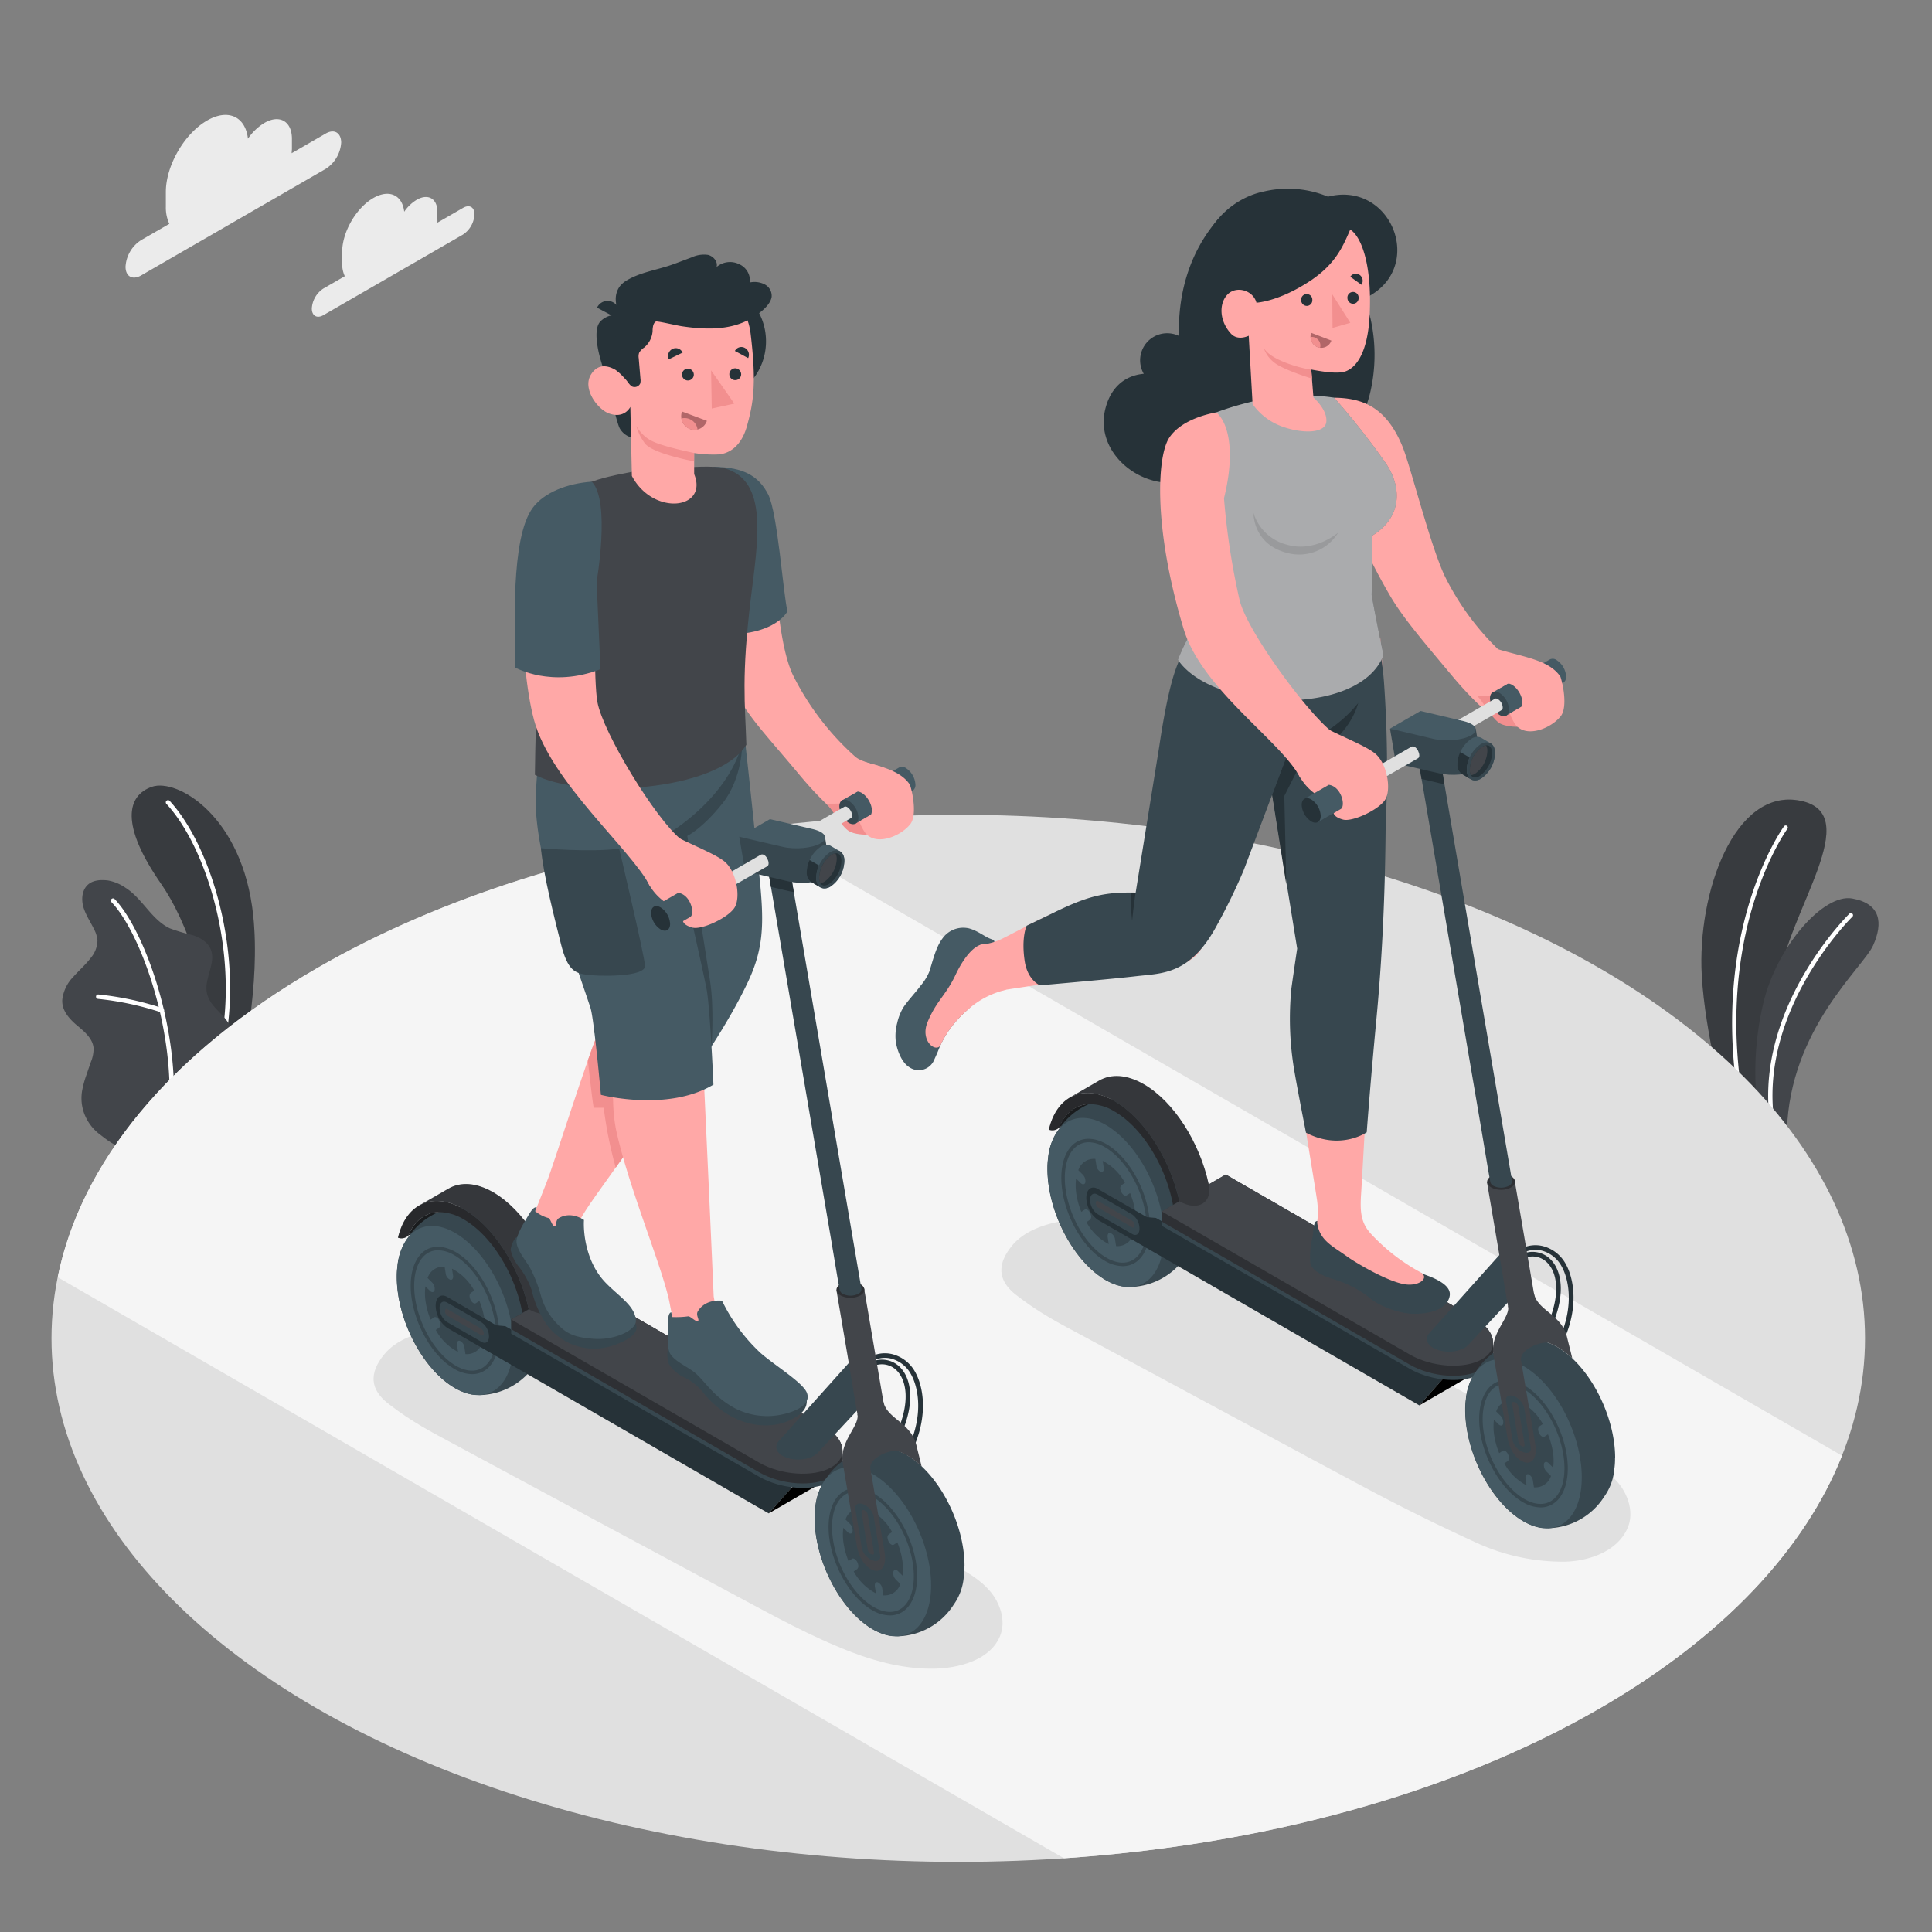 <svg xmlns="http://www.w3.org/2000/svg" viewBox="0 0 500 500"><rect x="0" y="0" width="500" height="500" fill="#808080" stroke="none"/><g id="freepik--Plants--inject-2"><g id="freepik--plants--inject-2"><path d="M54.28,280.43l8.25-4.76s4.91-20.4,3-38.76c-2.75-25.8-19.73-35.51-26.19-33.29s-8.33,9.74,2.35,25.11C48,237.8,55.7,256.68,54.28,280.43Z" style="fill:#42454A"></path><g style="opacity:0.15"><path d="M54.28,280.43l8.25-4.76s4.91-20.4,3-38.76c-2.75-25.8-19.73-35.51-26.19-33.29s-8.33,9.74,2.35,25.11C48,237.8,55.7,256.68,54.28,280.43Z"></path></g><path d="M57.7,270.41h-.08a.57.57,0,0,1-.45-.67c4.52-23.8-3.8-50.55-14.09-61.68a.56.56,0,0,1,0-.81.57.57,0,0,1,.81,0c10.48,11.33,19,38.51,14.37,62.67A.56.56,0,0,1,57.7,270.41Z" style="fill:#fff"></path><path d="M31.49,296.53c-1.3.66-4.77-2.31-5.73-3A12.05,12.05,0,0,1,22,288.69a11.36,11.36,0,0,1-.66-6.86,26,26,0,0,1,1-3.57c.39-1.15.79-2.31,1.19-3.46a9,9,0,0,0,.69-3.52c-.19-2.41-2.23-4.2-4.1-5.75-2.06-1.71-4.19-3.94-4-6.83A10.19,10.19,0,0,1,19,252.77c1.48-1.68,3.19-3.14,4.54-4.93a7.16,7.16,0,0,0,1.68-4.42,7.44,7.44,0,0,0-.84-2.85c-.93-1.94-2.18-3.73-2.79-5.79s-.37-4.56,1.28-5.93c1.36-1.12,3.29-1.19,5-1a11.48,11.48,0,0,1,4.54,1.86c4.46,2.79,6.81,8.36,11.58,10.56A46.41,46.41,0,0,0,49.8,242c1.93.62,3.88,1.72,4.69,3.58,1.61,3.66-1.93,7.89-.86,11.74.94,3.41,4.13,4.86,5.81,8a7.17,7.17,0,0,1,.64,4.43,21.05,21.05,0,0,1-2.23,7.33,65.45,65.45,0,0,1-4.41,6.77S31.69,296.43,31.49,296.53Z" style="fill:#42454A"></path><path d="M44.12,290h0a.57.57,0,0,1-.52-.63c2.08-22.64-7.34-48.22-14.75-55.89a.57.57,0,0,1,.82-.8c7.56,7.82,17.18,33.84,15.07,56.8A.59.59,0,0,1,44.12,290Z" style="fill:#fff"></path><path d="M41.87,262a.51.51,0,0,1-.17,0,77.15,77.15,0,0,0-16.33-3.49.57.57,0,0,1-.52-.62.56.56,0,0,1,.62-.52,78.25,78.25,0,0,1,16.62,3.55.57.57,0,0,1,.34.74A.56.56,0,0,1,41.87,262Z" style="fill:#fff"></path></g><g id="freepik--plants--inject-2"><path d="M456.29,290.3l-9.8-3.8s-5.21-18.92-6.07-34.07c-1.2-21.28,8.4-48.62,25.48-45.21s-3.16,28.43-5.63,47S456.29,290.3,456.29,290.3Z" style="fill:#42454A"></path><path d="M456.29,290.3l-9.8-3.8s-5.21-18.92-6.07-34.07c-1.2-21.28,8.4-48.62,25.48-45.21s-3.16,28.43-5.63,47S456.29,290.3,456.29,290.3Z" style="opacity:0.15"></path><path d="M451.22,288.85h0a.55.55,0,0,0,.44-.64c-8.84-46.34,10.7-73.39,10.89-73.66a.55.55,0,1,0-.88-.65c-.2.27-20,27.71-11.1,74.52A.56.56,0,0,0,451.22,288.85Z" style="fill:#fff"></path><path d="M462.45,292.65l-7-2.7s-3.14-13.05.84-30.12c3.46-14.86,15.65-28.64,23.07-27.3s8,6.36,5.41,12.14S463.23,266.18,462.45,292.65Z" style="fill:#42454A"></path><path d="M458.86,291.77h0a.55.55,0,0,0,.46-.63c-4.72-29.43,19.83-53.65,20.08-53.89a.54.54,0,0,0,0-.78.53.53,0,0,0-.77,0c-.26.24-25.22,24.86-20.41,54.86A.55.55,0,0,0,458.86,291.77Z" style="fill:#fff"></path></g></g><g id="freepik--Floor--inject-2"><g id="freepik--floor--inject-2"><ellipse id="freepik--floor--inject-2" cx="248" cy="346.36" rx="234.67" ry="135.49" style="fill:#e0e0e0"></ellipse><path d="M275.34,480.92c50.65-3.41,99.74-16.33,138.6-38.76,32.35-18.68,53.26-41.45,62.77-65.43L195.39,214.31c-41.53,5.49-81,17.57-113.33,36.24-38.85,22.44-61.23,50.78-67.13,80Z" style="fill:#f5f5f5"></path></g></g><g id="freepik--Shadows--inject-2"><path id="freepik--Shadow--inject-2" d="M190.2,412.82c9.92,5.31,19.77,10.77,30.28,14.79,6.78,2.59,14.06,4.38,21.35,4.24,5.92-.12,14.22-2,16.93-8.32,1.66-3.88.19-8.54-2.55-11.75s-6.55-5.29-10.26-7.3l-53.69-29c-17.64-9.52-35.39-19.08-54.34-25.76-7.41-2.61-17-6.89-25-5.64-4.84.75-10.34,2.56-13.52,6.48-3.93,4.84-3.61,9,1,12.64,6.14,4.79,11.47,7.52,16.91,10.44C142,386.94,165.55,399.62,190.2,412.82Z" style="fill:#e0e0e0"></path><path id="freepik--shadow--inject-2" d="M352.68,384.68c9.92,5.31,19.63,10.11,29.86,14.78a53.72,53.72,0,0,0,22.39,4.7c5.92-.12,13.6-2.45,16.31-8.77,1.66-3.88.19-8.54-2.55-11.75s-6.54-5.3-10.26-7.3l-53.69-29c-17.64-9.52-35.39-19.08-54.34-25.76-7.41-2.61-17-6.89-25-5.64-4.84.75-10.34,2.56-13.52,6.48-3.93,4.84-3.61,9,1,12.64,6.14,4.79,11.47,7.51,16.91,10.43C304.5,358.8,328,371.48,352.68,384.68Z" style="fill:#e0e0e0"></path></g><g id="freepik--Clouds--inject-2"><g id="freepik--clouds--inject-2"><path d="M84.3,34.56l-8.82,5.1c0-.4.07-.79.07-1.17V35.93c0-4.54-3.19-6.39-7.13-4.11a13.81,13.81,0,0,0-4.25,4.08c-.65-5.72-5.13-7.85-10.58-4.7-5.9,3.4-10.67,11.68-10.67,18.48V53.5a10,10,0,0,0,.9,4.43l-7.33,4.23a8.77,8.77,0,0,0-4,6.86c0,2.52,1.77,3.54,4,2.28L84.3,43.7a8.75,8.75,0,0,0,4-6.85C88.25,34.33,86.48,33.3,84.3,34.56Z" style="fill:#ebebeb"></path><path d="M119.85,53.79l-6.65,3.84a8.65,8.65,0,0,0,0-.88V54.82c0-3.43-2.41-4.82-5.38-3.1a10.41,10.41,0,0,0-3.21,3.08c-.48-4.32-3.87-5.92-8-3.55-4.45,2.57-8.06,8.81-8.06,14v2.88a7.74,7.74,0,0,0,.68,3.35l-5.53,3.19a6.62,6.62,0,0,0-3,5.17c0,1.9,1.34,2.68,3,1.72l36.08-20.83a6.59,6.59,0,0,0,3-5.17C122.84,53.61,121.5,52.84,119.85,53.79Z" style="fill:#ebebeb"></path></g></g><g id="freepik--character-2--inject-2"><g id="freepik--Character--inject-2"><path d="M282.47,285.76l-.82,1.65-7.59,4.39a12.52,12.52,0,0,1,.66-1.38,5.73,5.73,0,0,1,.38-.62,4,4,0,0,1,.4-.58,9,9,0,0,1,1.6-1.7l.37-.28.53-.35a9.78,9.78,0,0,1,1-.52c.18-.08.36-.14.54-.2l.13-.05a9.3,9.3,0,0,1,1-.26A8.39,8.39,0,0,1,282.47,285.76Z" style="fill:#42454A"></path><path d="M282.47,285.76l-.82,1.65-7.59,4.39a12.52,12.52,0,0,1,.66-1.38,5.73,5.73,0,0,1,.38-.62,4,4,0,0,1,.4-.58,9,9,0,0,1,1.6-1.7l.37-.28.53-.35a9.78,9.78,0,0,1,1-.52c.18-.08.36-.14.54-.2l.13-.05a9.3,9.3,0,0,1,1-.26A8.39,8.39,0,0,1,282.47,285.76Z" style="opacity:0.6"></path><path d="M309.87,314.89h0c0-11.09-6.75-24-15.07-28.78-.43-.25-.86-.46-1.29-.66l-.12-.06c-.29-.13-.57-.23-.86-.33s-.43-.17-.64-.24-.42-.12-.63-.17-.58-.14-.86-.19l-.46-.06c-.33,0-.65-.06-1-.07h-.78a17.62,17.62,0,0,0-14.28,8.15,14.38,14.38,0,0,0-2.64,7.26,17.87,17.87,0,0,0-.17,2.33c0,.07,0,.14,0,.2s0,.15,0,.22h0c0,11.09,6.75,24,15.07,28.78a14,14,0,0,0,1.28.65l.13.06a8.36,8.36,0,0,0,.85.34l.65.24.63.17c.29.07.58.14.86.18l.46.07c.33,0,1.44.08,1.57.08h.19a17.66,17.66,0,0,0,14.28-8.15,14.47,14.47,0,0,0,2.64-7.26,17.89,17.89,0,0,0,.17-2.34c0-.06,0-.13,0-.2s0-.14,0-.21Z" style="fill:#37474f"></path><ellipse cx="286.16" cy="311.2" rx="13.08" ry="23.13" transform="translate(-99 136.89) rotate(-23.05)" style="fill:#455a64"></ellipse><path d="M290.54,327.68a9.3,9.3,0,0,1-4.61-1.38c-6.21-3.59-11.26-13.22-11.26-21.47,0-4.44,1.47-7.84,4-9.32,2.15-1.24,4.87-1,7.67.58,6.21,3.59,11.26,13.22,11.26,21.48,0,4.43-1.47,7.83-4,9.31A6.08,6.08,0,0,1,290.54,327.68Zm-8.77-32.07a5.21,5.21,0,0,0-2.61.68c-2.28,1.32-3.59,4.43-3.59,8.54,0,8,4.85,17.25,10.81,20.69,2.51,1.45,4.91,1.65,6.77.58,2.28-1.32,3.59-4.43,3.59-8.53,0-8-4.85-17.26-10.81-20.7A8.49,8.49,0,0,0,281.77,295.61Z" style="fill:#37474f"></path><path d="M291.44,316.4a2.29,2.29,0,0,0,.65,2l1.16,1.15a4.26,4.26,0,0,1-4.41,2.94l-.27-1.74a2.09,2.09,0,0,0-1.17-1.65c-.53-.14-.85.37-.73,1.13l.27,1.74a13.66,13.66,0,0,1-5.76-5.68l.88-.6a1.07,1.07,0,0,0,.29-1.08,3,3,0,0,0-.23-.72c-.37-.73-1-1.12-1.38-.85l-.89.59a19.91,19.91,0,0,1-1.27-4.46,14.35,14.35,0,0,1-.09-4.16l1.17,1.15a1.11,1.11,0,0,0,.5.31.56.56,0,0,0,.72-.47,2.35,2.35,0,0,0-.65-2l-1.16-1.15a4.22,4.22,0,0,1,4.4-2.93l.28,1.73a2.06,2.06,0,0,0,1.17,1.65c.52.14.85-.37.73-1.13l-.28-1.74a13.74,13.74,0,0,1,5.77,5.68l-.89.6a1.07,1.07,0,0,0-.28,1.08,2.32,2.32,0,0,0,.23.72c.37.73,1,1.12,1.38.85l.89-.59a20.7,20.7,0,0,1,1.27,4.48,14.17,14.17,0,0,1,.08,4.14l-1.16-1.15a1.08,1.08,0,0,0-.51-.31A.55.55,0,0,0,291.44,316.4Z" style="fill:#37474f"></path><path d="M367.32,363.71l-83.18-48a7.2,7.2,0,0,1-3-5.74h0c0-2.21,1.35-3.23,3-2.27L296.82,315l2.33.2L373.32,357Z" style="fill:#263238"></path><path d="M293,319.35l-9-5.17a4.53,4.53,0,0,1-1.89-3.62h0c0-1.39.84-2,1.89-1.43l9,5.17a4.52,4.52,0,0,1,1.9,3.62h0C294.94,319.31,294.09,320,293,319.35Z" style="fill:#37474f"></path><path d="M293,317.62l-8.77-5.07a1.51,1.51,0,0,1-.64-1.21h0c0-.47.29-.68.64-.48l8.77,5.07a1.51,1.51,0,0,1,.64,1.21h0C293.59,317.61,293.3,317.82,293,317.62Z" style="fill:#42454A"></path><polygon points="367.32 363.71 379.89 356.45 385.89 349.71 373.32 356.97 367.32 363.71"></polygon><path d="M381.37,342.08l-64.13-37-16.57,9.57v2.58l64.14,37c5.77,3.33,14.15,3.89,18.72,1.24,2-1.12,2.89-2.65,2.87-4.29,0-.42,0-2.12,0-2.56C386.41,346.41,384.68,344,381.37,342.08Z" style="fill:#37474f"></path><path d="M381.37,341l-64.13-37-16.57,9.57v2.58l64.14,37c5.77,3.33,14.15,3.89,18.72,1.24,2-1.12,2.89-2.65,2.87-4.29,0-.42,0-2.12,0-2.56C386.41,345.29,384.68,342.87,381.37,341Z" style="fill:#42454A"></path><path d="M381.37,341l-64.13-37-16.57,9.57v2.58l64.14,37c5.77,3.33,14.15,3.89,18.72,1.24,2-1.12,2.89-2.65,2.87-4.29,0-.42,0-2.12,0-2.56C386.41,345.29,384.68,342.87,381.37,341Z" style="opacity:0.3"></path><path d="M383.54,351.78c-4.58,2.64-13,2.08-18.73-1.25l-64.13-37,2.88-1.68,1.65-.95h0l7.57-4.38,4.44-2.57,64.12,37C387.14,344.29,388.11,349.14,383.54,351.78Z" style="fill:#42454A"></path><path d="M305.21,310.88l-1.65.95c-1.81-9.94-7.9-20-15.15-24.2a12.51,12.51,0,0,0-5.94-1.87,8.39,8.39,0,0,0-1.74.1,9.3,9.3,0,0,0-1,.26l-.13.05c-.18.06-.36.12-.54.2a9.78,9.78,0,0,0-1,.52,6.06,6.06,0,0,0-.53.35,3.27,3.27,0,0,0-.37.28,9,9,0,0,0-1.6,1.7,4,4,0,0,0-.4.58,5.73,5.73,0,0,0-.38.62,12.52,12.52,0,0,0-.66,1.38,2.49,2.49,0,0,1-2.68.55c.94-4,2.87-6.81,5.45-8.31,3.1-1.78,7.16-1.61,11.58.94C296.24,289.51,302.89,300.13,305.21,310.88Z" style="fill:#42454A"></path><path d="M305.21,310.88l-1.65.95c-1.81-9.94-7.9-20-15.15-24.2a12.51,12.51,0,0,0-5.94-1.87,8.39,8.39,0,0,0-1.74.1,9.3,9.3,0,0,0-1,.26l-.13.05c-.18.06-.36.12-.54.2a9.78,9.78,0,0,0-1,.52,6.06,6.06,0,0,0-.53.35,3.27,3.27,0,0,0-.37.28,9,9,0,0,0-1.6,1.7,4,4,0,0,0-.4.58,5.73,5.73,0,0,0-.38.62,12.52,12.52,0,0,0-.66,1.38,2.49,2.49,0,0,1-2.68.55c.94-4,2.87-6.81,5.45-8.31,3.1-1.78,7.16-1.61,11.58.94C296.24,289.51,302.89,300.13,305.21,310.88Z" style="opacity:0.4"></path><path d="M305.23,310.88h0c-2.32-10.75-9-21.37-16.8-25.9-4.42-2.55-8.48-2.72-11.58-.94l7.6-4.39c3.1-1.78,7.14-1.61,11.57.94,7.84,4.53,14.48,15.15,16.8,25.9h0C313.84,311.18,310.07,313.68,305.23,310.88Z" style="fill:#42454A"></path><g style="opacity:0.2"><path d="M305.23,310.88h0c-2.32-10.75-9-21.37-16.8-25.9-4.42-2.55-8.48-2.72-11.58-.94l7.6-4.39c3.1-1.78,7.14-1.61,11.57.94,7.84,4.53,14.48,15.15,16.8,25.9h0C313.84,311.18,310.07,313.68,305.23,310.88Z"></path></g><path d="M401,343.71a.52.52,0,0,1-.24,0,.6.6,0,0,1-.31-.79c3.69-8.33,2.37-13.84-.1-16.21a5.3,5.3,0,0,0-6.24-.9.61.61,0,0,1-.81-.28.59.59,0,0,1,.28-.8,6.55,6.55,0,0,1,7.61,1.11c2.76,2.65,4.3,8.67.36,17.56A.6.6,0,0,1,401,343.71Z" style="fill:#263238"></path><path d="M404.37,346.73a.61.61,0,0,1-.55-.84c3.51-8.19,2.22-15.15.05-18.63a8.24,8.24,0,0,0-5-3.64,6.86,6.86,0,0,0-5.31,1,.6.6,0,0,1-.83-.18.61.61,0,0,1,.18-.84,8.06,8.06,0,0,1,6.22-1.15,9.42,9.42,0,0,1,5.79,4.17c2.33,3.73,3.73,11.13,0,19.74A.61.61,0,0,1,404.37,346.73Z" style="fill:#263238"></path><path d="M418,377.33h0c0-11.1-6.75-24-15.07-28.79-.43-.25-.86-.45-1.29-.65l-.12-.06c-.29-.13-.57-.23-.86-.34s-.43-.17-.64-.23-.42-.12-.63-.17-.58-.14-.86-.19-.31,0-.46-.06a8.07,8.07,0,0,0-1-.07l-.19,0h-.59A17.63,17.63,0,0,0,382,354.91a14.34,14.34,0,0,0-2.64,7.25,18,18,0,0,0-.17,2.34c0,.07,0,.13,0,.2s0,.14,0,.22h0c0,11.1,6.75,24,15.07,28.79.43.25.86.45,1.28.65l.13.06c.29.13.57.23.85.34s.44.17.65.23.42.12.63.17.58.14.86.19l.46.06c.33,0,1.44.09,1.57.08h.19a17.61,17.61,0,0,0,14.28-8.15,14.38,14.38,0,0,0,2.64-7.25,18.15,18.15,0,0,0,.17-2.34c0-.07,0-.13,0-.2s0-.14,0-.22Z" style="fill:#37474f"></path><ellipse cx="394.3" cy="373.63" rx="13.08" ry="23.13" transform="translate(-114.81 184.22) rotate(-23.05)" style="fill:#455a64"></ellipse><path d="M398.68,390.12a9.32,9.32,0,0,1-4.61-1.39c-6.21-3.58-11.26-13.21-11.26-21.47,0-4.44,1.48-7.83,4-9.31,2.15-1.24,4.87-1,7.67.58,6.21,3.58,11.26,13.22,11.26,21.47,0,4.44-1.47,7.83-4,9.31A6,6,0,0,1,398.68,390.12Zm-8.77-32.07a5.11,5.11,0,0,0-2.61.68c-2.28,1.31-3.59,4.42-3.59,8.53,0,8,4.85,17.25,10.81,20.69,2.51,1.45,4.91,1.66,6.77.58,2.28-1.31,3.59-4.42,3.59-8.53,0-8-4.85-17.25-10.81-20.69A8.39,8.39,0,0,0,389.91,358.05Z" style="fill:#37474f"></path><path d="M399.58,378.83a2.33,2.33,0,0,0,.65,2l1.16,1.15a4.26,4.26,0,0,1-4.41,2.94l-.27-1.74a2.08,2.08,0,0,0-1.17-1.64c-.53-.14-.85.37-.73,1.13l.27,1.74a13.78,13.78,0,0,1-5.76-5.68l.88-.6a1.09,1.09,0,0,0,.29-1.08,3,3,0,0,0-.23-.72c-.37-.74-1-1.12-1.38-.86l-.89.6a20,20,0,0,1-1.27-4.47,14.35,14.35,0,0,1-.09-4.16l1.17,1.15a1.24,1.24,0,0,0,.5.32.56.56,0,0,0,.72-.47,2.34,2.34,0,0,0-.65-2l-1.16-1.15a4.24,4.24,0,0,1,4.4-2.94l.28,1.74a2.06,2.06,0,0,0,1.17,1.64c.52.15.85-.36.73-1.13l-.28-1.74a13.79,13.79,0,0,1,5.77,5.68l-.89.6a1.09,1.09,0,0,0-.28,1.08,2.32,2.32,0,0,0,.23.72c.37.74,1,1.12,1.38.86l.89-.6a20.86,20.86,0,0,1,1.27,4.48,14.24,14.24,0,0,1,.08,4.15l-1.16-1.15a1.2,1.2,0,0,0-.51-.32A.55.55,0,0,0,399.58,378.83Z" style="fill:#37474f"></path><path d="M393.21,333.85l-2.09-12.49L369.93,345h0c-1.11,1.25-.8,2.81,1,3.85a8.91,8.91,0,0,0,8.06,0,4.23,4.23,0,0,0,1-.79h0Z" style="fill:#37474f"></path><path d="M397.74,339.15h0L392,305.56l-7.17.4,2.9,17.05,2.09,12.5.74,4.12h0a2,2,0,0,0,1,1.22,5.66,5.66,0,0,0,5.1,0A1.66,1.66,0,0,0,397.74,339.15Z" style="fill:#42454A"></path><ellipse cx="388.48" cy="305.85" rx="3.6" ry="2.08" style="fill:#42454A"></ellipse><ellipse cx="388.48" cy="305.85" rx="3.6" ry="2.08" style="opacity:0.3"></ellipse><path d="M390.3,338c.54,3.21-4.8,7-3.78,12.8s3.64,21.47,3.64,21.47c.65,3.2,2.42,5.68,4.59,6.22,1.67.34,3.05-1,2.62-4.48,0,0-3.22-18.92-3.72-21.87s5.24-5,7-4.65a18,18,0,0,1,6.25,4.06c-.46-2-.71-2.86-1.36-5.53-1.46-6-7.79-6.81-8.59-11.48Z" style="fill:#42454A"></path><path d="M396.16,374.58l-1.69-10.2a4.52,4.52,0,0,0-2.71-3.05h0c-1.31-.49-2.21.08-2,1.27l1.69,10.2a4.52,4.52,0,0,0,2.72,3h0C395.46,376.33,396.36,375.77,396.16,374.58Z" style="fill:#37474f"></path><path d="M394.57,373.88l-1.65-10a1.51,1.51,0,0,0-.91-1h0c-.44-.17-.74,0-.67.42l1.65,10a1.51,1.51,0,0,0,.91,1h0C394.34,374.47,394.64,374.28,394.57,373.88Z" style="fill:#42454A"></path><path d="M342.77,117.69c-15.61,10.12-33.4,7.62-40.63,7.27-9.68-.46-18.76-9.28-16-19.46,1.3-4.87,4.6-8.28,9.86-8.76a7,7,0,0,1,9.11-9.8C304.82,76,307.83,65.39,315,57c3.71-4.35,12.23-1.06,17.36,1.46s9.46,6.39,13.71,10.22c1.66,1.5,4.22,2,5.15,4A42.93,42.93,0,0,1,355.29,98C354.2,105.34,351.78,111.84,342.77,117.69Z" style="fill:#263238"></path><path d="M340.81,316a.81.81,0,0,0-.59.58c-.37,1.24-.35,2.65-.6,3.92a20.24,20.24,0,0,0-.5,6.43c.33,1.6,2.48,3.15,6.53,4.29a27.58,27.58,0,0,1,8.77,4.61c2.44,2.21,7.65,4.06,11.17,4.17,4.13.12,8.43-1,9.43-4,.42-1.24.74-3.39-5.16-5.71a34.7,34.7,0,0,1-5.76-2.7c-2.74-1.62-6.85-3.76-9.13-5.88a11.67,11.67,0,0,1-3.36-7.86,5,5,0,0,0-6.52,5.25c-.28.15-.63-.11-.73-.42a7.26,7.26,0,0,1-.11-.95,2,2,0,0,0-1.35-1.46A4.07,4.07,0,0,0,340.81,316Z" style="fill:#37474f"></path><path d="M332,206.13l5.73,40.1a139.33,139.33,0,0,0-3.15,15.1c-.89,7.77,4.59,38.21,6.23,49a22,22,0,0,1,.07,6.06h0c.58,4.69,4.1,6.14,7.74,8.79,1.81,1.33,9.77,6.16,14.57,7.13,3.91.8,6.91-1.54,4.51-3a50.23,50.23,0,0,1-12.8-9.89c-2.52-2.72-3-5.34-2.65-10.39s2.8-51.42,3.83-62.42c1.73-18.49,2.66-68.7,1.13-81.52L307.86,169" style="fill:#ffa8a7"></path><path d="M358.16,176.33c-.64-8.22-2.55-15.37-3.6-24.08-7.25,5.11-28.8,6.13-37.5-.73l11.42,49.33,7.23,44.65s-.74,4.87-1.49,10.23a80.07,80.07,0,0,0,.62,20.61c1,6,3.15,16.8,3.15,16.8,8.94,4.67,15.72-.11,15.72-.11s.87-12,2.54-29.67c1.83-19.38,2.26-37,2.36-49.92A310.46,310.46,0,0,0,358.16,176.33Z" style="fill:#37474f"></path><path d="M329.23,205.67l4.49-11.91s10.62-6.58,17.78-11.84c0,0-2.06,9.76-14.36,14.67L332.38,206l.52,23Z" style="fill:#263238"></path><path d="M250.75,240.26a6.6,6.6,0,0,0-6.9,2.7c-1.71,2.29-2.49,5.92-3.37,8.55a13.52,13.52,0,0,1-2.27,3.63c-1,1.41-3.65,4.26-4.53,5.75a13.68,13.68,0,0,0-1.49,3.87,13,13,0,0,0-.39,4.52c.27,2.35,1.51,5.67,3.53,6.91a4.31,4.31,0,0,0,6.45-1.94c.4-.89.81-1.77,1.16-2.68a25,25,0,0,1,2.63-4.91,30.25,30.25,0,0,1,4.79-5.3c.2-.17,2.38-2.4,2.55-2.58,2.56-2.71,2.66-1,2.84-2,.15-.79,1.59-10.43,1.59-13.05,0-.57-.79-.6-1.55-1C254.58,242.17,252.78,240.8,250.75,240.26Z" style="fill:#455a64"></path><path d="M256.61,245.15c-2.94-2.67-6.81,1.81-9.32,7.15s-5,6.73-7.28,12.32c-1.8,4.5,1.75,7.69,3.3,6.08a25.83,25.83,0,0,1,2.26-4,30.25,30.25,0,0,1,4.79-5.3c.2-.17.41-.34.59-.51a22.15,22.15,0,0,1,9.31-4.7c.77-.22-5.14-8.21-3.49-10.24a.64.64,0,0,0,.14-.33A1.94,1.94,0,0,0,256.61,245.15Z" style="fill:#ffa8a7"></path><path d="M312,242.64c-1.14,4.13-3.25,7.67-15,8.78-20.55,2-40.9,5.39-40.9,5.39s-3.65.47-5.76-4c-2.38-5,3.47-8.31,3.47-8.31a16.17,16.17,0,0,0,5.94-1.75c4.58-2.31,9.58-5.08,13.91-6.81C302.86,224.31,312,242.64,312,242.64Z" style="fill:#ffa8a7"></path><path d="M312.2,159.58a42.65,42.65,0,0,0-8.9,16.75c-.83,3-1.56,6.54-2.2,10.12h0c-.41,2.3-.77,4.6-1.09,6.76L293.91,231c-7.87-.13-12.13.69-21.82,5.5l-6.39,3.08s-1.45,3-.5,9.2c.75,4.9,3.93,6.22,3.93,6.22s18.73-1.63,25-2.37c6.78-.79,14-.33,20.93-13.39h0a154,154,0,0,0,6.8-14l11.85-31.45s19.49-5.28,23.4-23.76Z" style="fill:#37474f"></path><path d="M293,238.32c.17-1.85.48-4.43.88-7.32h-1.28A63.83,63.83,0,0,0,293,238.32Z" style="fill:#263238"></path><path d="M359.65,154c-19.28-33.27-11.81-43.67-14.37-51.07,7,.08,13.37,2.11,17.68,12.62,2.11,5.14,7.16,25.59,11,33.65a69.08,69.08,0,0,0,16,20.93c1.46,1.26,5.23,2,6.35,2.47,3,1.1,3.76,1.69,3,4.12a7.14,7.14,0,0,1-2.14,3,20.72,20.72,0,0,1-5.27,3.56c-1.53.7-4.63,2.07-6.34,1.52-.87-.27-1.89-1.56-2.55-2.17-.89-.84-1.76-1.7-2.6-2.58-1.61-1.66-3.14-3.39-4.62-5.16C367.57,165.08,362.89,159.58,359.65,154Z" style="fill:#ffa8a7"></path><path d="M358.57,119.78a195.77,195.77,0,0,0-13.29-16.86,55.7,55.7,0,0,0-16.25,0,80.62,80.62,0,0,0-15.78,4.38c-3.76,2-1.94,14.13-.61,22.13l2.43,10.19.37,1.56c.07.27.12.54.19.82a16.74,16.74,0,0,1-1.44,11.58c-4.14,7.89-6.5,9.93-9.35,17.17,9.14,13.46,47.06,14.95,53.21-1.2,0,0-1.68-7.89-3.07-15.56.14-6.37.13-13.92.18-15.39C362.89,133.84,362.89,126.06,358.57,119.78Z" style="fill:#42454A"></path><path d="M358.57,119.78a195.77,195.77,0,0,0-13.29-16.86,55.7,55.7,0,0,0-16.25,0,80.62,80.62,0,0,0-15.78,4.38c-3.76,2-1.94,14.13-.61,22.13l2.43,10.19.37,1.56c.07.27.12.54.19.82a16.74,16.74,0,0,1-1.44,11.58c-4.14,7.89-6.5,9.93-9.35,17.17,9.14,13.46,47.06,14.95,53.21-1.2,0,0-1.68-7.89-3.07-15.56.14-6.37.13-13.92.18-15.39C362.89,133.84,362.89,126.06,358.57,119.78Z" style="fill:#fff;opacity:0.55"></path><path d="M346.34,137.81s-5.93,5.24-13.22,3.17a12.22,12.22,0,0,1-8.72-8.23s-.23,8.2,8.93,10.4A11.81,11.81,0,0,0,346.34,137.81Z" style="opacity:0.1"></path><path d="M327,49.58a27.11,27.11,0,0,1,16.68,1.32c16.44-4.23,25.39,18.34,10,26.08,0,0-3.4,15.76-16.14,17.46l-12.57.33c-3.08-5.64-13.14-8.28-14-23C309.28,59.53,318.58,51.32,327,49.58Z" style="fill:#263238"></path><path d="M349.44,59.41c2.55,1.57,5.61,8.1,5.05,21.66-.48,11.49-4.26,14.26-6.15,15s-5.48.22-9-.43l.58,7.24s3.69,3.17,3.33,6.33-6.79,3-11.9,1a16,16,0,0,1-7.18-5.63l-1-17.69s-2.77,1.43-4.57-.51c-3.16-3.41-3.13-8-.84-10.24s6.56-1,7.41,2.2c0,0,5-.22,12.26-4.61C345.38,69,347.36,64.2,349.44,59.41Z" style="fill:#ffa8a7"></path><path d="M339.63,77.63a1.45,1.45,0,0,1-1.39,1.54,1.49,1.49,0,0,1-1.5-1.46,1.45,1.45,0,1,1,2.89-.08Z" style="fill:#263238"></path><path d="M339.34,86.14l5.22,2A2.75,2.75,0,0,1,341,89.85,2.93,2.93,0,0,1,339.34,86.14Z" style="fill:#b16668"></path><path d="M341.72,89.42a2.25,2.25,0,0,1-.08.58,2.84,2.84,0,0,1-.64-.15,2.91,2.91,0,0,1-1.82-2.65,2.53,2.53,0,0,1,.3,0A2.24,2.24,0,0,1,341.72,89.42Z" style="fill:#f28f8f"></path><path d="M352.35,73.7l-2.89-2.08a1.71,1.71,0,0,1,2.44-.46A1.87,1.87,0,0,1,352.35,73.7Z" style="fill:#263238"></path><path d="M351.61,77.08a1.46,1.46,0,0,1-1.39,1.54,1.49,1.49,0,0,1-1.5-1.46,1.45,1.45,0,1,1,2.89-.08Z" style="fill:#263238"></path><polygon points="344.79 76.17 344.86 84.87 349.46 83.54 344.79 76.17" style="fill:#f28f8f"></polygon><path d="M339.36,95.68c-3.69-.55-11.26-2.87-12.38-5.9a7.8,7.8,0,0,0,2.59,3.88c2.24,2,10,4.33,10,4.33Z" style="fill:#f28f8f"></path><path d="M382.23,180.07c1.55,1.36,3.43,5.28,5.62,6.93s8.38,1,8.38,1l-.05-4.77L389.27,180Z" style="fill:#f28f8f"></path><path d="M389.81,185.19l-3.49-6,14.76-8.52h0a1.68,1.68,0,0,1,1.76.15,5.47,5.47,0,0,1,2.47,4.27,1.77,1.77,0,0,1-.69,1.57h0l0,0h0Z" style="fill:#455a64"></path><path d="M390.53,183.6c0,1.57-1.1,2.21-2.46,1.42a5.44,5.44,0,0,1-2.47-4.27c0-1.57,1.11-2.2,2.47-1.42A5.46,5.46,0,0,1,390.53,183.6Z" style="fill:#37474f"></path><path d="M387.67,180.94a1,1,0,0,0-.68-.16l-14.44,8.32-.33.2,1.68,2.94,14.43-8.3.4-.25a.94.94,0,0,0,.17-.61A2.74,2.74,0,0,0,387.67,180.94Z" style="fill:#e0e0e0"></path><path d="M391.3,305.5h0L371.57,189.74l-5.63.32,17.53,102.78,1.64,9.81.58,3.24h0a1.51,1.51,0,0,0,.79,1,4.41,4.41,0,0,0,4,0A1.3,1.3,0,0,0,391.3,305.5Z" style="fill:#37474f"></path><path d="M371.8,191.11l-5.68,0,1.78,10.48,4.52,1.07c.45.1.91.18,1.39.24Z" style="fill:#263238"></path><path d="M366.77,191.13a4.41,4.41,0,0,0,4,0,1.22,1.22,0,0,0,0-2.31,4.41,4.41,0,0,0-4,0A1.22,1.22,0,0,0,366.77,191.13Z" style="fill:#455a64"></path><path d="M372.42,200.13c3.25.77,7.64.37,9.82-.89.92-.53,1.3-1.13,1.18-1.71-.16-.78-1.5-8.9-1.5-8.9l-22.18,0,1.51,8.92Z" style="fill:#37474f"></path><path d="M370.92,191.21c3.24.76,7.64.36,9.81-.9.91-.52,1.29-1.11,1.19-1.68-.14-.79-1.22-1.53-3.11-2L367.63,184l-7.89,4.56Z" style="fill:#455a64"></path><path d="M365.3,193.24l-16.5,9.54,1.69,2.92L367,196.22C367.93,195.67,366.63,192.67,365.3,193.24Z" style="fill:#e0e0e0"></path><path d="M341.09,212.75l-3.49-6,14.75-8.52h0a1.73,1.73,0,0,1,1.77.16,5.42,5.42,0,0,1,2.46,4.26,1.74,1.74,0,0,1-.69,1.57h0Z" style="fill:#455a64"></path><path d="M341.8,211.15c0,1.57-1.1,2.21-2.46,1.43a5.46,5.46,0,0,1-2.46-4.27c0-1.57,1.1-2.21,2.46-1.42A5.42,5.42,0,0,1,341.8,211.15Z" style="fill:#263238"></path><g id="freepik--Clock--inject-2"><path d="M385.7,192.33h0l-2.43-1.43h0a2.64,2.64,0,0,0-2.63.4,8.3,8.3,0,0,0-3.43,6.68,2.61,2.61,0,0,0,1.21,2.37h0l2.43,1.43h0a2.64,2.64,0,0,0,2.63-.4,8.31,8.31,0,0,0,3.44-6.68A2.66,2.66,0,0,0,385.7,192.33Z" style="fill:#455a64"></path><path d="M380.78,201.74l-2.38-1.4h0a2.61,2.61,0,0,1-1.21-2.37,7.33,7.33,0,0,1,.72-3.35l2.43,1.43a7.33,7.33,0,0,0-.72,3.35A2.64,2.64,0,0,0,380.78,201.74Z" style="fill:#263238"></path><path d="M383.47,201.38a8.31,8.31,0,0,0,3.44-6.68c-.12-2.39-1.85-3.28-3.86-2a8.3,8.3,0,0,0-3.43,6.68C379.73,201.79,381.46,202.68,383.47,201.38Z" style="fill:#37474f"></path><path d="M381.78,201.21c-1.18.06-1.38-1.27-1.4-1.85a7.56,7.56,0,0,1,3.08-6,2.66,2.66,0,0,1,1.28-.47c1.19-.06,1.38,1.27,1.41,1.85a7.57,7.57,0,0,1-3.09,6,2.59,2.59,0,0,1-1.28.47Z" style="fill:#263238"></path><path d="M383.46,193.36a2.86,2.86,0,0,1,1.15-.46,2.93,2.93,0,0,1,.32,1.27,7.57,7.57,0,0,1-3.09,6,2.88,2.88,0,0,1-1.14.46,2.93,2.93,0,0,1-.32-1.27A7.56,7.56,0,0,1,383.46,193.36Z" style="fill:#42454A"></path></g><path d="M383.34,166.55c8.76,3.42,17.07,3.48,20.49,8.57.82,2.42,1.81,8.07.08,10.24-2.49,3.14-8.78,5.69-11.61,2.29a11.79,11.79,0,0,1-1.55-3l3-1.75c1-2.13-1.47-6-3.56-6l-2.15,1.25,1.29-5.53Z" style="fill:#ffa8a7"></path><path d="M338.64,185.92c5.87,3.76,13.94,6.51,17.13,9s4.34,9.24,2.78,11.93-8.52,5.9-10.93,5.27-2.47-1.68-2.47-1.68l1.86-1.08c1.28-.78.17-5.78-3.09-6.25l-3.77,2.17a13.92,13.92,0,0,1-4.74-6.35Z" style="fill:#ffa8a7"></path><path d="M306.33,162.79c-8-26.53-6.81-44.75-3.77-49.44,2.31-3.57,7.27-5.7,12.21-6.63,3.45,3,4.82,10.91,2,22.22a186.35,186.35,0,0,0,4,26.21c1.8,7.95,17.27,28.91,23.77,34.11,4.18,3.35-2.14,11.05-8.06,12C331.72,191.92,311.07,178.5,306.33,162.79Z" style="fill:#ffa8a7"></path></g></g><g id="freepik--character-1--inject-2"><g id="freepik--character--inject-2"><path d="M114.08,313.71l-.82,1.65-7.58,4.39a11.56,11.56,0,0,1,.66-1.37,9.87,9.87,0,0,1,.77-1.21,9.69,9.69,0,0,1,1.61-1.7l.37-.28.53-.35a9.63,9.63,0,0,1,1-.52c.19-.08.37-.14.55-.2l.13-.05a7.49,7.49,0,0,1,1-.25A7.63,7.63,0,0,1,114.08,313.71Z" style="fill:#42454A"></path><path d="M114.08,313.71l-.82,1.65-7.58,4.39a11.56,11.56,0,0,1,.66-1.37,9.87,9.87,0,0,1,.77-1.21,9.69,9.69,0,0,1,1.61-1.7l.37-.28.53-.35a9.63,9.63,0,0,1,1-.52c.19-.08.37-.14.55-.2l.13-.05a7.49,7.49,0,0,1,1-.25A7.63,7.63,0,0,1,114.08,313.71Z" style="opacity:0.6"></path><path d="M141.48,342.85h0c0-11.09-6.74-24-15.06-28.78a14.17,14.17,0,0,0-1.29-.65l-.12-.06a7.67,7.67,0,0,0-.86-.34c-.22-.08-.43-.17-.65-.24l-.63-.17c-.29-.07-.57-.14-.85-.18l-.46-.07a8.18,8.18,0,0,0-1-.06l-.19,0h-.6a17.64,17.64,0,0,0-14.27,8.15,14.38,14.38,0,0,0-2.64,7.26,17.89,17.89,0,0,0-.17,2.34,1.41,1.41,0,0,0,0,.2c0,.07,0,.14,0,.22h0c0,11.09,6.74,24,15.06,28.78.44.25.87.46,1.29.66l.12.06c.29.13.58.23.86.33l.65.24c.21.07.42.12.63.17s.57.14.86.19l.45.06c.33,0,1.45.08,1.57.08h.2a17.63,17.63,0,0,0,14.28-8.15,14.38,14.38,0,0,0,2.63-7.26,17.87,17.87,0,0,0,.17-2.33,1.27,1.27,0,0,0,0-.2c0-.08,0-.15,0-.22Z" style="fill:#37474f"></path><ellipse cx="117.77" cy="339.15" rx="13.08" ry="23.13" transform="translate(-123.39 73.19) rotate(-23.05)" style="fill:#455a64"></ellipse><path d="M122.16,355.63a9.3,9.3,0,0,1-4.61-1.38c-6.21-3.58-11.26-13.22-11.26-21.47,0-4.44,1.47-7.84,4-9.32,2.15-1.24,4.87-1,7.67.59,6.21,3.58,11.26,13.21,11.26,21.47,0,4.43-1.47,7.83-4,9.31A6,6,0,0,1,122.16,355.63Zm-8.77-32.06a5.15,5.15,0,0,0-2.61.67c-2.28,1.32-3.59,4.43-3.59,8.54,0,8,4.85,17.25,10.81,20.69,2.51,1.45,4.91,1.65,6.77.58,2.28-1.32,3.59-4.43,3.59-8.53,0-8-4.85-17.25-10.81-20.69A8.42,8.42,0,0,0,113.39,323.57Z" style="fill:#37474f"></path><path d="M123.05,344.35a2.34,2.34,0,0,0,.65,2l1.16,1.15a4.24,4.24,0,0,1-4.4,2.94l-.27-1.74A2.12,2.12,0,0,0,119,347c-.53-.14-.86.37-.74,1.14l.28,1.73a13.66,13.66,0,0,1-5.76-5.68l.88-.59a1.1,1.1,0,0,0,.28-1.09,2.26,2.26,0,0,0-.23-.71c-.36-.74-1-1.13-1.38-.86l-.89.59a20.27,20.27,0,0,1-1.26-4.46,14.35,14.35,0,0,1-.09-4.16l1.16,1.15a1.2,1.2,0,0,0,.51.32.56.56,0,0,0,.71-.48,2.29,2.29,0,0,0-.65-2l-1.16-1.15a4.25,4.25,0,0,1,4.41-2.93l.27,1.73a2.07,2.07,0,0,0,1.18,1.65c.52.14.85-.37.73-1.13l-.28-1.74a13.72,13.72,0,0,1,5.76,5.68l-.88.6a1.08,1.08,0,0,0-.29,1.08,3,3,0,0,0,.23.72c.37.74,1,1.12,1.38.86l.89-.6a19.63,19.63,0,0,1,1.27,4.48,14.27,14.27,0,0,1,.09,4.15l-1.17-1.15a1.09,1.09,0,0,0-.5-.32A.56.56,0,0,0,123.05,344.35Z" style="fill:#37474f"></path><path d="M198.93,391.66l-83.18-48a7.22,7.22,0,0,1-3-5.74h0c0-2.21,1.35-3.23,3-2.27L128.44,343l2.33.21,74.17,41.76Z" style="fill:#263238"></path><path d="M124.66,347.3l-9-5.17a4.52,4.52,0,0,1-1.9-3.62h0c0-1.39.85-2,1.9-1.43l9,5.17a4.53,4.53,0,0,1,1.89,3.62h0C126.55,347.26,125.71,347.9,124.66,347.3Z" style="fill:#37474f"></path><path d="M124.57,345.57l-8.77-5.07a1.51,1.51,0,0,1-.64-1.21h0c0-.47.29-.68.64-.48l8.77,5.07a1.51,1.51,0,0,1,.64,1.21h0C125.21,345.56,124.92,345.77,124.57,345.57Z" style="fill:#42454A"></path><polygon points="198.94 391.66 211.51 384.4 217.51 377.66 204.94 384.92 198.94 391.66"></polygon><path d="M213,370l-64.14-37-16.56,9.57v2.58l64.13,37c5.77,3.33,14.16,3.89,18.73,1.25,1.95-1.13,2.88-2.66,2.87-4.3,0-.42,0-2.12,0-2.56C218,374.36,216.3,372,213,370Z" style="fill:#37474f"></path><path d="M213,368.91l-64.14-37-16.56,9.57V344l64.13,37c5.77,3.33,14.16,3.89,18.73,1.25,1.95-1.13,2.88-2.66,2.87-4.3,0-.42,0-2.12,0-2.56C218,373.24,216.3,370.83,213,368.91Z" style="fill:#42454A"></path><path d="M213,368.91l-64.14-37-16.56,9.57V344l64.13,37c5.77,3.33,14.16,3.89,18.73,1.25,1.95-1.13,2.88-2.66,2.87-4.3,0-.42,0-2.12,0-2.56C218,373.24,216.3,370.83,213,368.91Z" style="opacity:0.3"></path><path d="M215.15,379.73c-4.57,2.64-13,2.09-18.73-1.24l-64.12-37,2.88-1.68,1.65-.95h0l7.58-4.38,4.43-2.57,64.13,37C218.76,372.24,219.72,377.09,215.15,379.73Z" style="fill:#42454A"></path><path d="M136.83,338.83l-1.65.95c-1.81-9.93-7.9-20-15.15-24.2a12.62,12.62,0,0,0-6-1.87,7.63,7.63,0,0,0-1.73.11,7.49,7.49,0,0,0-1,.25l-.13.05c-.18.06-.36.12-.55.2a9.63,9.63,0,0,0-1,.52,6.06,6.06,0,0,0-.53.35l-.37.28a9.69,9.69,0,0,0-1.61,1.7,9.87,9.87,0,0,0-.77,1.21,11.56,11.56,0,0,0-.66,1.37,2.5,2.5,0,0,1-2.68.56c.94-4,2.87-6.82,5.45-8.31,3.1-1.79,7.15-1.62,11.58.94C127.86,317.46,134.5,328.08,136.83,338.83Z" style="fill:#42454A"></path><path d="M136.83,338.83l-1.65.95c-1.81-9.93-7.9-20-15.15-24.2a12.62,12.62,0,0,0-6-1.87,7.63,7.63,0,0,0-1.73.11,7.49,7.49,0,0,0-1,.25l-.13.05c-.18.06-.36.12-.55.2a9.63,9.63,0,0,0-1,.52,6.06,6.06,0,0,0-.53.35l-.37.28a9.69,9.69,0,0,0-1.61,1.7,9.87,9.87,0,0,0-.77,1.21,11.56,11.56,0,0,0-.66,1.37,2.5,2.5,0,0,1-2.68.56c.94-4,2.87-6.82,5.45-8.31,3.1-1.79,7.15-1.62,11.58.94C127.86,317.46,134.5,328.08,136.83,338.83Z" style="opacity:0.4"></path><path d="M136.84,338.83h0c-2.33-10.75-9-21.37-16.8-25.89-4.43-2.56-8.48-2.73-11.58-.94l7.6-4.39c3.1-1.79,7.14-1.62,11.57.94,7.84,4.52,14.48,15.14,16.8,25.89h0C145.45,339.13,141.69,341.63,136.84,338.83Z" style="fill:#42454A"></path><g style="opacity:0.2"><path d="M136.84,338.83h0c-2.33-10.75-9-21.37-16.8-25.89-4.43-2.56-8.48-2.73-11.58-.94l7.6-4.39c3.1-1.79,7.14-1.62,11.57.94,7.84,4.52,14.48,15.14,16.8,25.89h0C145.45,339.13,141.69,341.63,136.84,338.83Z"></path></g><path d="M232.64,371.67a.53.53,0,0,1-.24-.06.59.59,0,0,1-.31-.79c3.69-8.33,2.37-13.84-.1-16.21a5.33,5.33,0,0,0-6.25-.9.6.6,0,0,1-.53-1.08,6.56,6.56,0,0,1,7.62,1.11c2.76,2.66,4.3,8.67.36,17.57A.61.61,0,0,1,232.64,371.67Z" style="fill:#263238"></path><path d="M236,374.68a.52.52,0,0,1-.24-.05.6.6,0,0,1-.31-.79c3.51-8.18,2.22-15.15.05-18.63a8.21,8.21,0,0,0-5-3.63,6.83,6.83,0,0,0-5.3,1,.6.6,0,0,1-.65-1,8,8,0,0,1,6.22-1.16,9.42,9.42,0,0,1,5.79,4.17c2.33,3.73,3.73,11.13,0,19.75A.63.63,0,0,1,236,374.68Z" style="fill:#263238"></path><path d="M249.62,405.28h0c0-11.1-6.74-24-15.06-28.79-.44-.25-.86-.45-1.29-.65l-.12-.06c-.29-.13-.57-.23-.86-.34l-.65-.23c-.21-.07-.42-.12-.63-.17s-.57-.14-.85-.19l-.46-.06c-.33,0-.66-.06-1-.07h-.79a17.59,17.59,0,0,0-14.27,8.15,14.38,14.38,0,0,0-2.64,7.25,18.15,18.15,0,0,0-.17,2.34,1.34,1.34,0,0,0,0,.2c0,.08,0,.14,0,.22h0c0,11.1,6.74,24,15.06,28.79.44.25.87.45,1.29.65l.12.06c.29.13.58.23.86.34s.44.17.65.23.42.12.63.17.58.14.86.19l.45.06c.33,0,1.45.09,1.57.09h.2a17.64,17.64,0,0,0,14.28-8.16,14.34,14.34,0,0,0,2.63-7.25,18,18,0,0,0,.17-2.34,1.34,1.34,0,0,0,0-.2c0-.07,0-.14,0-.22Z" style="fill:#37474f"></path><ellipse cx="225.91" cy="401.58" rx="13.08" ry="23.13" transform="translate(-139.2 120.52) rotate(-23.05)" style="fill:#455a64"></ellipse><path d="M230.3,418.07a9.4,9.4,0,0,1-4.61-1.38c-6.21-3.59-11.26-13.22-11.26-21.48,0-4.44,1.47-7.83,4-9.31,2.15-1.24,4.87-1,7.67.58,6.21,3.58,11.26,13.22,11.26,21.47,0,4.44-1.47,7.83-4,9.32A6.1,6.1,0,0,1,230.3,418.07ZM221.53,386a5.16,5.16,0,0,0-2.61.68c-2.28,1.32-3.59,4.43-3.59,8.53,0,8,4.85,17.25,10.81,20.69,2.51,1.45,4.91,1.66,6.77.59,2.28-1.32,3.59-4.43,3.59-8.54,0-8-4.85-17.25-10.81-20.69A8.42,8.42,0,0,0,221.53,386Z" style="fill:#37474f"></path><path d="M231.2,406.79a2.29,2.29,0,0,0,.65,2l1.15,1.15a4.23,4.23,0,0,1-4.4,2.93l-.27-1.73a2.09,2.09,0,0,0-1.17-1.65c-.53-.14-.86.37-.74,1.13l.28,1.74a13.78,13.78,0,0,1-5.76-5.68l.88-.6a1.08,1.08,0,0,0,.28-1.08,2.32,2.32,0,0,0-.23-.72c-.36-.74-1-1.12-1.37-.86l-.9.6a20.35,20.35,0,0,1-1.26-4.47,14.35,14.35,0,0,1-.09-4.16l1.16,1.15a1.11,1.11,0,0,0,.51.32.55.55,0,0,0,.71-.47,2.28,2.28,0,0,0-.65-2l-1.16-1.15a4.26,4.26,0,0,1,4.41-2.94l.27,1.74a2.11,2.11,0,0,0,1.18,1.65c.52.14.85-.37.73-1.14l-.28-1.73a13.66,13.66,0,0,1,5.76,5.68l-.88.59a1.08,1.08,0,0,0-.28,1.09,2.62,2.62,0,0,0,.22.71c.37.74,1,1.13,1.38.86l.9-.59a20,20,0,0,1,1.26,4.47,14.27,14.27,0,0,1,.09,4.15l-1.16-1.15a1.26,1.26,0,0,0-.51-.32A.56.56,0,0,0,231.2,406.79Z" style="fill:#37474f"></path><path d="M224.82,361.8l-2.08-12.49-21.19,23.63h0c-1.12,1.24-.8,2.8,1,3.84a8.93,8.93,0,0,0,8.07,0,4.23,4.23,0,0,0,1-.79h0Z" style="fill:#37474f"></path><path d="M229.36,367.1h0l-5.72-33.59-7.17.4,2.9,17.06,2.08,12.49.75,4.12h0a2,2,0,0,0,1,1.22,5.63,5.63,0,0,0,5.09,0A1.65,1.65,0,0,0,229.36,367.1Z" style="fill:#42454A"></path><path d="M217.55,335.27a5.57,5.57,0,0,0,5.09,0c1.41-.81,1.41-2.12,0-2.94a5.63,5.63,0,0,0-5.09,0C216.14,333.15,216.14,334.46,217.55,335.27Z" style="fill:#42454A"></path><path d="M217.55,335.27a5.57,5.57,0,0,0,5.09,0c1.41-.81,1.41-2.12,0-2.94a5.63,5.63,0,0,0-5.09,0C216.14,333.15,216.14,334.46,217.55,335.27Z" style="opacity:0.3"></path><path d="M221.92,366c.53,3.2-4.8,7-3.79,12.8s3.65,21.46,3.65,21.46c.65,3.2,2.41,5.68,4.58,6.22,1.68.35,3.06-1,2.63-4.47l-3.72-21.87c-.5-2.95,5.24-5,7-4.66a17.87,17.87,0,0,1,6.24,4.06c-.46-2-.7-2.85-1.35-5.53-1.46-6-7.79-6.81-8.59-11.48Z" style="fill:#42454A"></path><path d="M227.78,402.53l-1.69-10.2a4.54,4.54,0,0,0-2.72-3.05h0c-1.3-.49-2.2.08-2,1.27l1.69,10.2a4.54,4.54,0,0,0,2.71,3.05h0C227.08,404.29,228,403.72,227.78,402.53Z" style="fill:#37474f"></path><path d="M226.19,401.84l-1.65-10a1.53,1.53,0,0,0-.91-1h0c-.44-.17-.74,0-.68.42l1.66,10a1.49,1.49,0,0,0,.91,1h0C226,402.43,226.26,402.24,226.19,401.84Z" style="fill:#42454A"></path><path d="M190.76,179.52c-10.13-21.9-4.73-48.76-3.3-58.34,7.08.08,13,5.5,13,20.89,0,5.63.86,24.42,4.73,32.59a70.27,70.27,0,0,0,16.18,21.2c1.48,1.28,5.3,2.08,6.44,2.5,3,1.11,3.8,1.71,3,4.17a7.24,7.24,0,0,1-2.16,3,21.07,21.07,0,0,1-5.35,3.61c-1.54.71-4.68,2.09-6.42,1.54-.88-.28-1.9-1.58-2.57-2.2-.91-.85-1.78-1.72-2.64-2.61-1.63-1.68-3.18-3.44-4.68-5.23C198.78,190.75,193.5,185.46,190.76,179.52Z" style="fill:#ffa8a7"></path><path d="M184.65,120.82c7.69.05,11.67,2.34,14.14,7.11s3.88,25.61,5,30.27c0,0-3.61,7.65-21.4,5.67Z" style="fill:#455a64"></path><g id="freepik--character-dad--inject-2"><path d="M190.89,184.27l-33.51,7.45,10,56.48s-7.87,8.49-12.13,18c-3.1,6.92-12,35.35-13.76,39.71l-3.22,8.17c-.2,1.38.6,4.12,4,5.08s6.71-.67,7.15-1.94c0,0,.34-1.58,4.66-7.65s35.43-49.68,37-52.55c2.33-4.31,5-8,4.61-21.78C195.24,221.27,192.63,191.25,190.89,184.27Z" style="fill:#ffa8a7"></path><path d="M192.84,192s.84,7.21,2.71,25.32,3.27,25.59-1.92,36.67-13.79,23.4-16.56,27.12A32.87,32.87,0,0,1,153.7,267L161,250.68,145.23,198Z" style="fill:#455a64"></path><path d="M157.73,261.39a51.31,51.31,0,0,0-2.49,4.84c-.75,1.67-1.85,4.61-3.1,8.16.52,4.76,1.23,11,1.52,12.3l2.58,0a105.73,105.73,0,0,0,3.11,15.48l9-12.7C166.22,279.26,159.86,266.29,157.73,261.39Z" style="fill:#f28f8f"></path><path d="M192.11,192.24s.12,9.1-5.15,15.7-9.09,8.39-9.09,8.39,4.86,31.25,5.85,37.28c1.18,7.16.43,17.17.43,17.17l-10.37-55.62Z" style="fill:#37474f"></path><path d="M133.84,320.21c-.71-.08-1.68,2.45-1.68,3.27a10.58,10.58,0,0,0,2,4.2,20.58,20.58,0,0,1,3.44,6.23,26,26,0,0,0,4,9.07,15.27,15.27,0,0,0,18,4.89c5.39-2.06,5.39-4,4.92-5.26Z" style="fill:#37474f"></path><path d="M151.13,315.73c-.2,2.93.39,10.79,5.52,16.15,3.44,3.6,7.77,6.07,7.92,9.92.1,2.39-5.29,5.07-10.86,4.69-3.61-.25-6.31-.84-8.47-2.88a17.13,17.13,0,0,1-5.26-8.34,35.81,35.81,0,0,0-2.73-7c-1.22-2.19-3.48-4.65-3.58-6.93-.06-1.25,1.14-3.6,2.32-5.54,1.08-1.78,1.91-3.53,2.9-3.35l-.39,1a9.14,9.14,0,0,0,3.44,1.78c.53.18,1,2.17,1.58,2.17s.14-1.57,1.13-2.16C147.86,313.34,151.13,315.73,151.13,315.73Z" style="fill:#455a64"></path><path d="M184.7,335.53s-2.15-49-3.24-70.13a400.36,400.36,0,0,0-9.59-49.54,34.48,34.48,0,0,0,10.55-9.5c7.53-9.89,7.73-18.47,7.73-18.47l-4.09-.46-44.4-.06c-.18,7.33-.89,17.6-.29,27.14,1.24,19.55,18.67,54.8,18.67,54.8-.29,2.68-2.71,14-.39,24.05,3.67,15.89,12.37,36,13.79,44.64h0l1.47,7.26L186.06,343l-1.36-7.48Z" style="fill:#ffa8a7"></path><path d="M140.71,185.22a209.28,209.28,0,0,0-2.08,21c-.14,6,1.23,14.35,3.66,22.8s9.63,28.93,10.55,31.91,2.67,22.41,2.67,22.41,17.19,4.5,29.13-2.64c0,0-.85-19.43-1.72-24.39s-9.14-41.12-9.14-41.12,18.05-10.94,19.06-27.55Z" style="fill:#455a64"></path><path d="M173.1,349.23c-.69.28-.35,3.08.05,3.84a9.33,9.33,0,0,0,3.55,3.21,14.3,14.3,0,0,1,5.41,4.28,23.7,23.7,0,0,0,8.22,6.54c4,1.87,9.16,2.6,13.76.6s4.87-4.12,4.65-5.93Z" style="fill:#37474f"></path><path d="M186.86,336.63a45.67,45.67,0,0,0,10,13.55c3.84,3.34,11.13,7.75,12,10.38,1.39,3.95-6.09,5.82-9.64,5.91a18.36,18.36,0,0,1-9-2,24.11,24.11,0,0,1-4-2.71c-2.46-2-4.3-4.64-6.1-6.26s-5.47-3.1-6.68-5.15c-.66-1.13-.71-3.88-.57-6.25.12-2.16-.17-4.17.84-4.49l.25,1.24a22.62,22.62,0,0,0,4.12-.18c.58-.1,2,1.52,2.53,1.23s-.64-1.52,0-2.55C182.67,336,186.86,336.63,186.86,336.63Z" style="fill:#455a64"></path><path d="M194.31,154.88c1.81-14.94,4.69-30.5-6.85-33.7-2.71-.75-9.62-.23-9.62-.23l-11.24.56c-7.09,1.5-17.76,2.7-20.34,8.36s-4.72,7-6.13,28.5c-.91,13.76-1.51,26.13-1.7,42.15,11.63,6.22,47.07,4.57,54.73-7.77C192.82,182,191.85,175.13,194.31,154.88Z" style="fill:#42454A"></path><path d="M198.24,88.32A15.66,15.66,0,0,0,167,86.71l-7-5.16a5.57,5.57,0,0,0-4.6,1.62c-2,2-.86,8.35,1.61,14.55,0,0,2.41,11.27,3.37,13.13a5.11,5.11,0,0,0,3,2.37l-.15-6.84,28.46-1.65-2.78-2A15.68,15.68,0,0,0,198.24,88.32Z" style="fill:#263238"></path><path d="M162.86,98.23c-.91.55-1.71-1.37-3.33-2.36-1.37-.85-4.48-2.35-6.59,1.07-2.27,3.69,1.69,8.88,4.5,10,4.15,1.62,5.69-1.63,5.69-1.63l.4,17.87c5.54,10.44,19.85,8.68,16.12-.49l0-5.44a31.21,31.21,0,0,0,6.68.34c3.64-.57,5.93-3.45,7-7.39,1.77-6.34,2.43-11.45.92-23.91-1.67-13.65-17.55-13.78-26.12-8.37S162.86,98.23,162.86,98.23Z" style="fill:#ffa8a7"></path><path d="M197.9,73.6a5.83,5.83,0,0,0-3.84-.5,4.64,4.64,0,0,0-2.72-4.71,5.36,5.36,0,0,0-5.89.71c.4-1.38-.84-2.81-2.24-3.14a7.47,7.47,0,0,0-4.19.64c-2,.73-4,1.55-6,2.2-3.59,1.15-7.4,1.78-10.66,3.67a6.55,6.55,0,0,0-2,1.69,5.62,5.62,0,0,0-1,3.53,7,7,0,0,0,.15,1.22,2.92,2.92,0,0,0-.84-.67,3,3,0,0,0-4.15,1.38l5.35,2.86c-.15,1.08-.3,2.16-.42,3.25-.33,2.87-.93,6.2-.33,9.07a2.17,2.17,0,0,0,.34,1,17.19,17.19,0,0,1,2.77,2.76c.41.52.9,1.34,1.57,1.55a1.62,1.62,0,0,0,1.87-.82,2.85,2.85,0,0,0,.08-1.27l-.45-5.31a2.91,2.91,0,0,1,.11-1.41,4,4,0,0,1,1.31-1.36,6.11,6.11,0,0,0,2.17-4.22,6.44,6.44,0,0,1,.17-1.52c.11-.37.42-1,.84-1,.83,0,5.33,1.05,6.46,1.22,5.88.89,12.22,1.13,17.46-1.69,2-1.1,5.49-3.39,5.88-5.89A3.34,3.34,0,0,0,197.9,73.6Z" style="fill:#263238"></path><path d="M179.63,117.23s-8.14-1.63-11-3.14a9.42,9.42,0,0,1-3.94-3.88,12.87,12.87,0,0,0,2.24,4.58c2.08,2.66,12.68,4.6,12.68,4.6Z" style="fill:#f28f8f"></path><path d="M179.56,97A1.53,1.53,0,1,1,178,95.41,1.56,1.56,0,0,1,179.56,97Z" style="fill:#263238"></path><path d="M176.66,91.26,173.06,93a2.08,2.08,0,0,1,1-2.71A1.94,1.94,0,0,1,176.66,91.26Z" style="fill:#263238"></path><path d="M176.5,106.5l6.44,2.41a3.38,3.38,0,0,1-4.37,2.13A3.59,3.59,0,0,1,176.5,106.5Z" style="fill:#b16668"></path><path d="M180.52,111.15a3.38,3.38,0,0,0-3.74-2.93c-.14,0-.28.06-.42.09a3.5,3.5,0,0,0,2.21,2.73A3.19,3.19,0,0,0,180.52,111.15Z" style="fill:#f28f8f"></path><path d="M193.62,92.68l-3.43-1.85a1.87,1.87,0,0,1,2.59-.78A2,2,0,0,1,193.62,92.68Z" style="fill:#263238"></path><path d="M191.81,96.91a1.53,1.53,0,1,1-1.53-1.59A1.56,1.56,0,0,1,191.81,96.91Z" style="fill:#263238"></path><polygon points="184.03 95.85 184.2 105.73 190.04 104.46 184.03 95.85" style="fill:#f28f8f"></polygon><path d="M140,219.52s12.92,1.13,20.24.1c0,0,6.43,27.14,6.69,30.27s-12.76,2.79-15.38,2.33-4.63-.93-6.36-7.85S140.59,226.31,140,219.52Z" style="fill:#37474f"></path></g><path d="M213.85,208c1.55,1.36,3.43,5.28,5.62,6.93s8.38,1,8.38,1l-.06-4.78-6.9-3.21Z" style="fill:#f28f8f"></path><path d="M221.43,213.14l-3.49-6,14.75-8.51h0a1.71,1.71,0,0,1,1.76.15,5.46,5.46,0,0,1,2.46,4.27,1.75,1.75,0,0,1-.69,1.57h0l0,0h0Z" style="fill:#455a64"></path><path d="M222.15,211.55c0,1.57-1.11,2.21-2.47,1.42a5.42,5.42,0,0,1-2.46-4.26c0-1.57,1.1-2.21,2.46-1.43A5.47,5.47,0,0,1,222.15,211.55Z" style="fill:#37474f"></path><path d="M219.29,208.89a1,1,0,0,0-.68-.15l-14.44,8.31-.34.2,1.69,2.94,14.43-8.3.4-.25a.91.91,0,0,0,.17-.61A2.77,2.77,0,0,0,219.29,208.89Z" style="fill:#e0e0e0"></path><path d="M222.92,333.46h0L203.19,217.7l-5.63.32,17.53,102.77,1.64,9.81.58,3.24h0a1.58,1.58,0,0,0,.8,1,4.41,4.41,0,0,0,4,0A1.3,1.3,0,0,0,222.92,333.46Z" style="fill:#37474f"></path><path d="M203.42,219.06h-5.69l1.79,10.47,4.52,1.07c.44.1.91.18,1.39.24Z" style="fill:#263238"></path><path d="M198.39,219.08a4.41,4.41,0,0,0,4,0,1.22,1.22,0,0,0,0-2.31,4.47,4.47,0,0,0-4,0A1.22,1.22,0,0,0,198.39,219.08Z" style="fill:#455a64"></path><path d="M204,228.09c3.24.76,7.64.36,9.82-.9.92-.53,1.29-1.13,1.18-1.7-.16-.79-1.5-8.9-1.5-8.9l-22.18-.06,1.5,8.93Z" style="fill:#37474f"></path><path d="M202.54,219.16c3.24.76,7.63.36,9.81-.9.91-.52,1.29-1.11,1.19-1.67-.14-.8-1.22-1.54-3.12-2L199.25,212l-7.89,4.56Z" style="fill:#455a64"></path><path d="M196.91,221.19l-16.49,9.54,1.68,2.92,16.48-9.47C199.55,223.63,198.24,220.62,196.91,221.19Z" style="fill:#e0e0e0"></path><path d="M172.7,240.7l-3.49-6L184,226.15h0a1.73,1.73,0,0,1,1.77.16,5.42,5.42,0,0,1,2.46,4.26,1.75,1.75,0,0,1-.69,1.57h0l0,0h0Z" style="fill:#455a64"></path><path d="M173.42,239.11c0,1.57-1.1,2.2-2.46,1.42a5.46,5.46,0,0,1-2.46-4.27c0-1.57,1.1-2.21,2.46-1.42A5.43,5.43,0,0,1,173.42,239.11Z" style="fill:#263238"></path><g id="freepik--clock--inject-2"><path d="M217.31,220.28h0l-2.43-1.43h0a2.64,2.64,0,0,0-2.63.39,8.34,8.34,0,0,0-3.44,6.68,2.66,2.66,0,0,0,1.21,2.37h0l2.43,1.43h0a2.64,2.64,0,0,0,2.63-.4,8.28,8.28,0,0,0,3.43-6.68A2.61,2.61,0,0,0,217.31,220.28Z" style="fill:#455a64"></path><path d="M212.4,229.7,210,228.29h0a2.66,2.66,0,0,1-1.21-2.37,7.47,7.47,0,0,1,.73-3.35L212,224a7.47,7.47,0,0,0-.73,3.35A2.69,2.69,0,0,0,212.4,229.7Z" style="fill:#263238"></path><path d="M215.09,229.33a8.28,8.28,0,0,0,3.43-6.68c-.11-2.39-1.84-3.28-3.85-2a8.34,8.34,0,0,0-3.44,6.68C211.35,229.74,213.08,230.63,215.09,229.33Z" style="fill:#37474f"></path><path d="M213.4,229.17c-1.18.05-1.38-1.28-1.41-1.86a7.6,7.6,0,0,1,3.09-6,2.69,2.69,0,0,1,1.28-.47c1.18-.06,1.38,1.27,1.4,1.85a7.56,7.56,0,0,1-3.08,6,2.75,2.75,0,0,1-1.28.48Z" style="fill:#263238"></path><path d="M215.08,221.31a2.71,2.71,0,0,1,1.14-.45,2.88,2.88,0,0,1,.33,1.26,7.57,7.57,0,0,1-3.09,6,2.88,2.88,0,0,1-1.14.46,2.92,2.92,0,0,1-.33-1.27A7.6,7.6,0,0,1,215.08,221.31Z" style="fill:#42454A"></path></g><path d="M215,194.5c8.76,3.42,17.06,3.48,20.48,8.57.83,2.42,1.82,8.07.09,10.24-2.5,3.14-8.78,5.69-11.61,2.29a11.79,11.79,0,0,1-1.55-3l3-1.75c1-2.13-1.47-6-3.56-6l-2.16,1.25,1.29-5.53Z" style="fill:#ffa8a7"></path><path d="M170.26,213.87c5.86,3.77,13.93,6.51,17.13,9s4.34,9.25,2.77,11.93-8.51,5.9-10.92,5.27-2.47-1.68-2.47-1.68l1.86-1.07c1.27-.79.16-5.78-3.09-6.26l-3.77,2.17a13.85,13.85,0,0,1-4.74-6.35Z" style="fill:#ffa8a7"></path><path d="M138.23,186.43c-4.16-15.52-4-46.15.74-54.21,2.16-3.67,8.76-6.43,13.7-7.37,3.1,3,3.78,14.91,1,26.22.25,5.62,0,25.46.93,30.58,1.45,8,15.11,30.36,21.61,35.56,4.18,3.35-2.14,11-8.06,12C163.34,219.87,142.48,202.27,138.23,186.43Z" style="fill:#ffa8a7"></path><path d="M153.16,124.66c-6.31.44-12.31,2.76-15.26,6.72s-4.08,11.84-4.5,20.14,0,21.27,0,21.27,9.35,5.33,22,.4l-1-22.63S158.06,129.7,153.16,124.66Z" style="fill:#455a64"></path></g></g></svg>